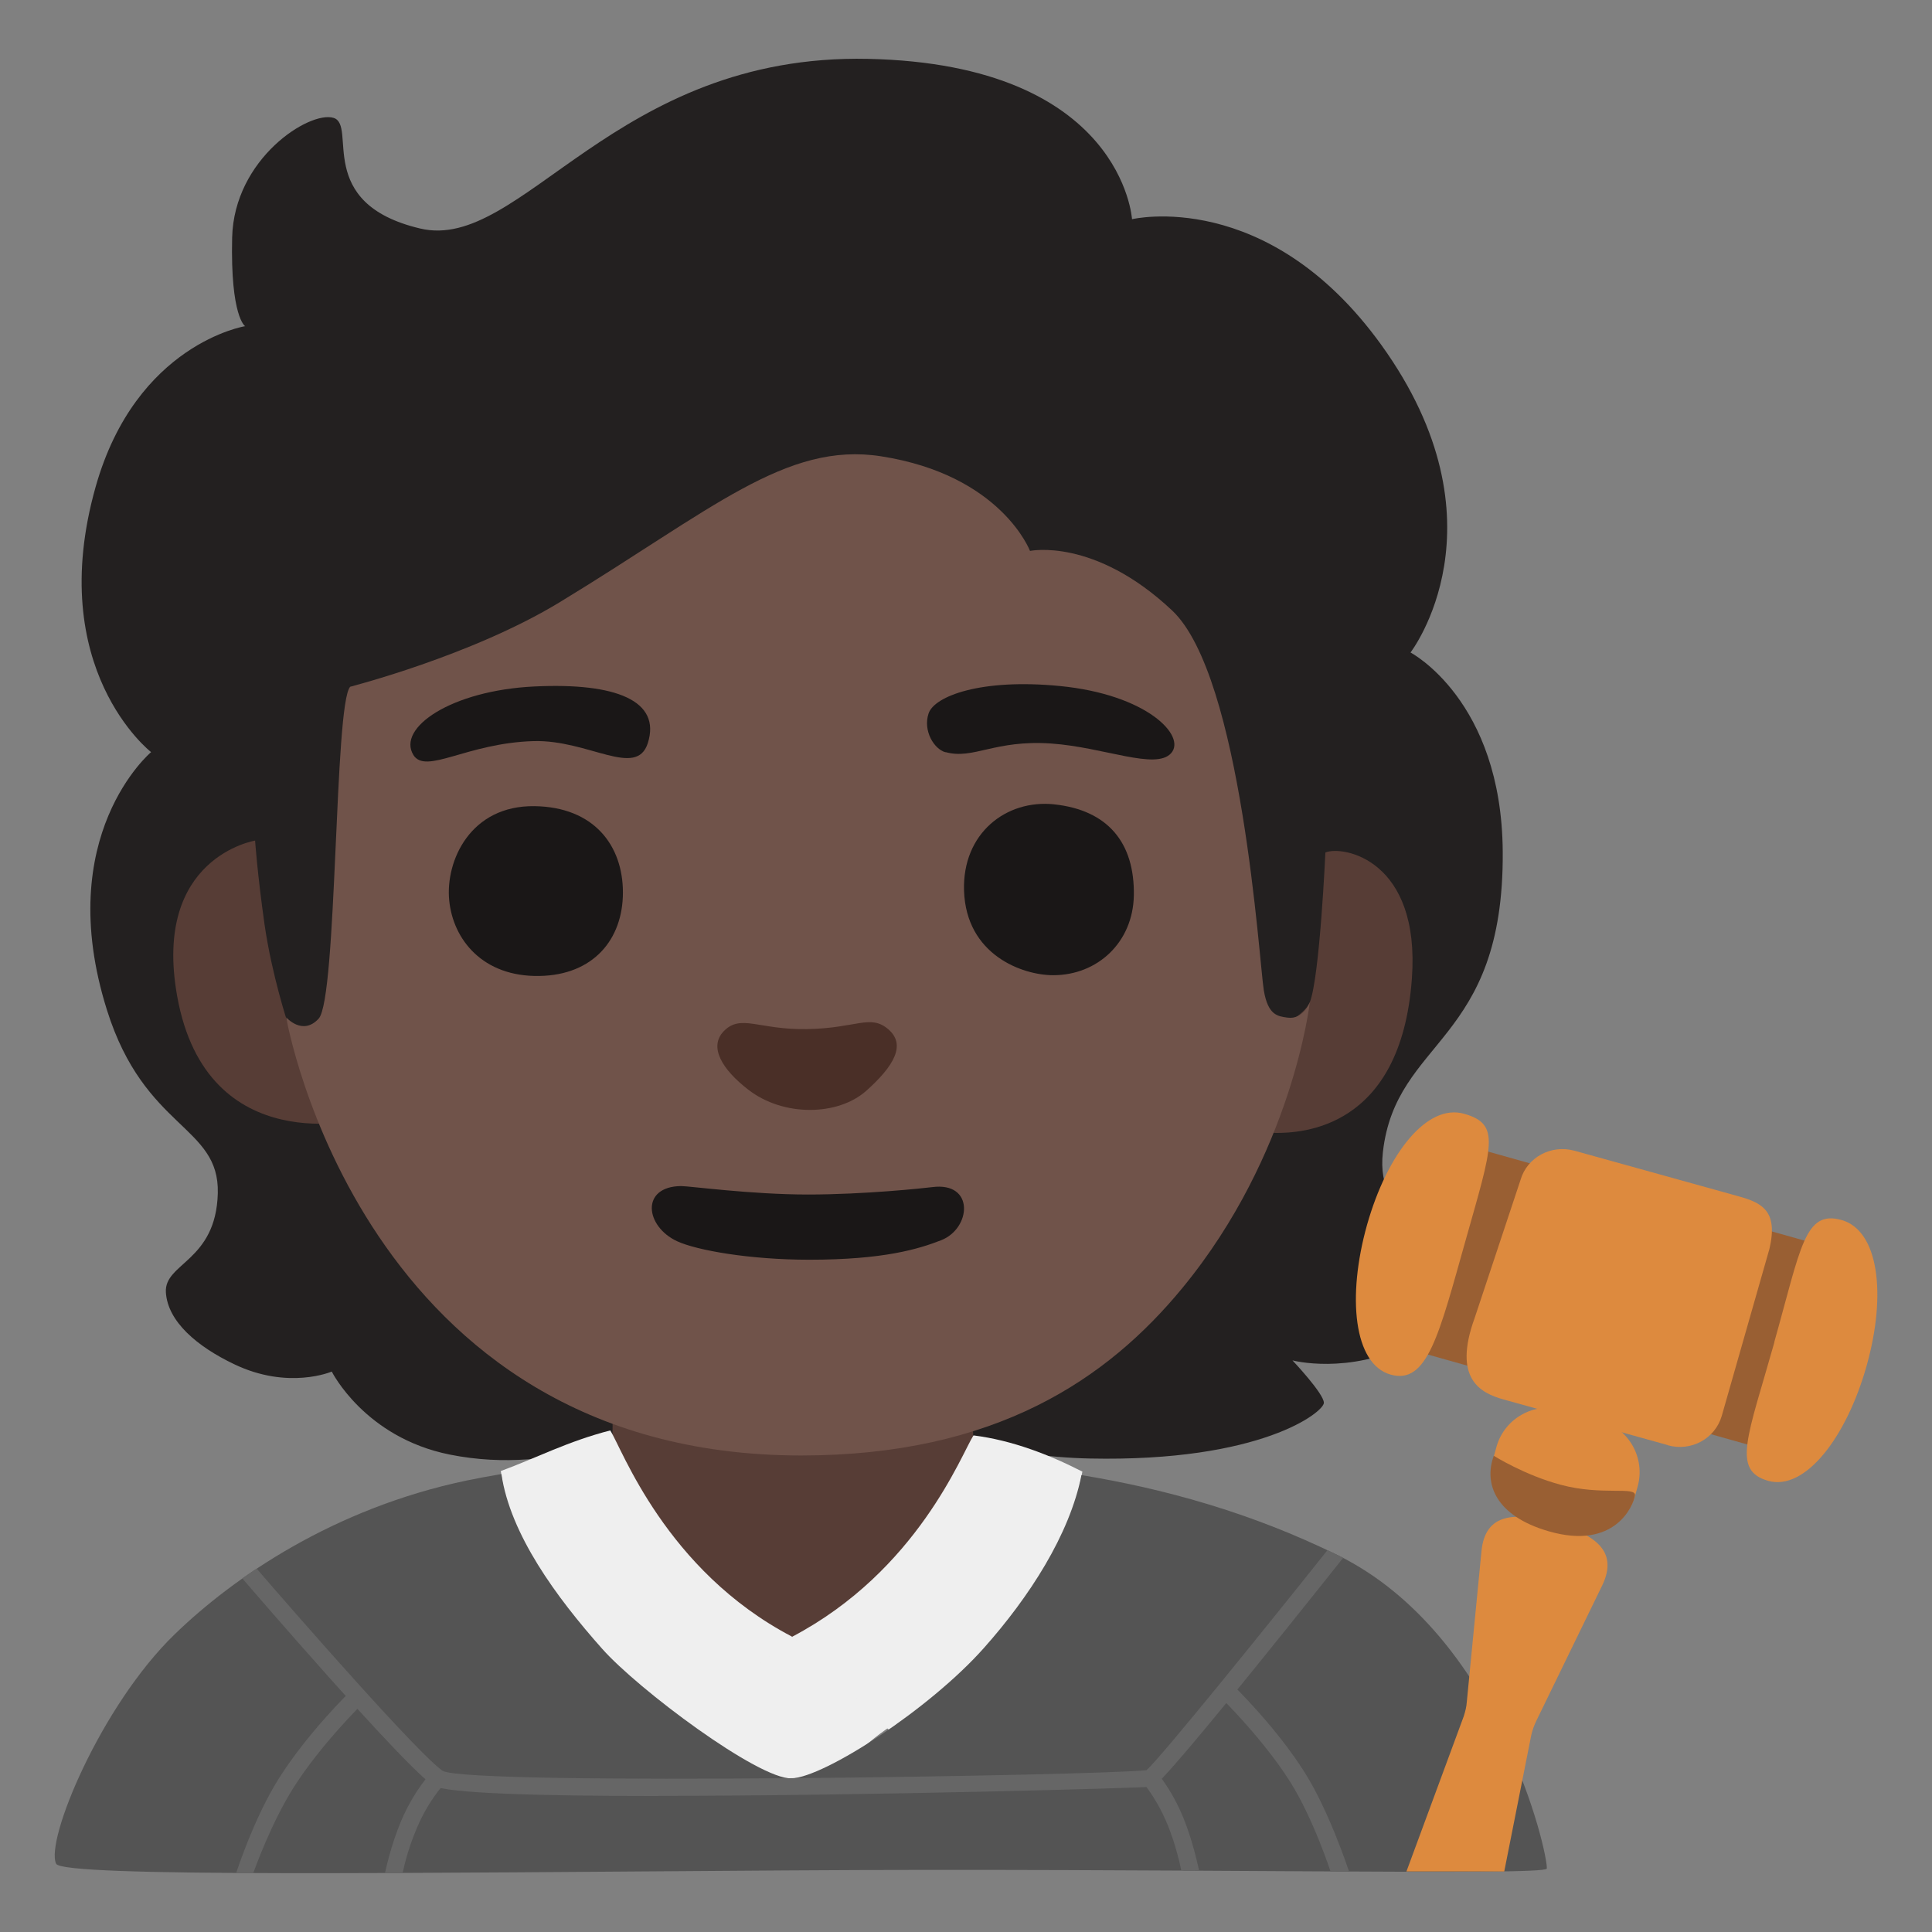<?xml version="1.0" encoding="utf-8"?>
<!-- Generator: Adobe Illustrator 26.3.1, SVG Export Plug-In . SVG Version: 6.00 Build 0)  -->
<svg version="1.1" id="a" xmlns="http://www.w3.org/2000/svg" xmlns:xlink="http://www.w3.org/1999/xlink" x="0px" y="0px"
	 viewBox="0 0 128 128" style="enable-background:new 0 0 128 128;" xml:space="preserve">
<rect x="0" y="0" width="128" height="128" fill="#808080" stroke="none"/>
<path style="fill:#232020;" d="M75,14.53c0,0-0.61-10.26-17.47-10.63S34.56,16.73,27.84,15.14c-7.07-1.67-4.15-6.84-5.74-7.33
	s-6.6,2.69-6.72,7.94c-0.12,5.25,0.86,5.86,0.86,5.86s-7.22,1.16-9.9,10.63c-3.42,12.09,3.67,17.59,3.67,17.59s-6.57,5.52-2.92,17.1
	c2.5,7.94,7.46,7.61,7.34,12.13s-3.56,4.61-3.44,6.56s2.09,3.6,4.52,4.76c3.6,1.73,6.47,0.49,6.47,0.49s2.18,4.37,7.82,5.5
	c7.33,1.47,13.11-1.94,13.11-1.94l7.8-4.26c0,0,10.11,6.22,21.48,6.46c11.36,0.24,15.52-3.08,15.52-3.69s-2.08-2.81-2.08-2.81
	s3.67,0.98,7.82-1.1s3.79-5.25,3.18-6.35s-5.56-1.49-5.01-6.35c0.86-7.57,8.03-7.16,7.94-19.91c-0.07-10.04-6.11-13.19-6.11-13.19
	s6.6-8.55-1.95-20.4c-7.54-10.44-16.49-8.31-16.49-8.31L75,14.53z"/>
<path style="fill:#573D36;" d="M40.55,98.17c0,0,1.62,15.51,12.33,15.62c9.64,0.1,11.66-14.57,11.66-14.57l-0.1-6.14H40.6
	C40.6,93.08,40.55,98.17,40.55,98.17z"/>
<g>
	<path style="fill:#573D36;" d="M16.91,55.69c0,0-6.83,1.09-5.17,10.32c1.97,10.95,12.36,8.11,12.36,8.11l-5.02-6.28
		c0,0-1.06-3.19-1.55-6.57c-0.48-3.38-0.63-5.59-0.63-5.59L16.91,55.69z"/>
	<path style="fill:#573D36;" d="M87.81,56.48c1.16-0.48,6.31,0.47,5.73,8.37c-0.73,10.01-7.38,10.21-9.02,10.21
		s-5.37-4.51-5.37-4.51s6.97-2.44,7.63-4.15S87.81,56.49,87.81,56.48L87.81,56.48z"/>
</g>
<g>
	<path style="fill:#EFEFEF;" d="M52.46,121.47c0,0,2.67-4.51,6.54-7.1c-1.99-3.14-4.62-5.69-6.53-5.93c0,0-3.05,0.4-4.62,1.92
		s-2.47,3.63-2.47,3.63c3.12,2.58,7.08,7.47,7.08,7.47V121.47z"/>
	<path style="fill:#EFEFEF;" d="M40.43,94.77c-2.81,0.72-4.91,1.83-7.25,2.69c0.84,6.64,4.79,17.07,8.99,19.76l10.3-8.79
		C44.1,104.05,41.21,95.97,40.43,94.77z"/>
	<path style="fill:#EFEFEF;" d="M64.49,95.11c-0.78,1.21-3.69,8.95-12.01,13.33l8.8,8.46c4.95-2.91,9.22-12.75,10.43-19.4
		c-2.16-1.11-4.65-2.08-7.21-2.4L64.49,95.11z"/>
</g>
<path style="fill:#545454;" d="M88.64,103.04c-5.77-2.84-11.56-4.42-16.99-5.31c-0.79,3.96-3.47,8.09-6.47,11.46
	c-3.6,4.05-10.56,8.56-12.74,8.63c-2.19,0.07-10.17-5.9-12.55-8.59c-3.04-3.42-6.08-7.57-6.67-11.57c-0.77,0.13-1.54,0.27-2.31,0.43
	c-8.79,1.84-15.44,6.41-19.32,10.17c-4.91,4.74-8.61,13.69-7.87,15.22c0.44,0.91,23.57,0.6,48.44,0.44
	c25.13-0.17,50.27,0.37,50.32-0.12C102.57,122.81,99.27,108.28,88.64,103.04L88.64,103.04z"/>
<g>
	<g id="b">
		<path style="fill:#DD8A3E;" d="M99.66,123.99l1.79-9.03c0.07-0.32,0.18-0.62,0.32-0.92l4.38-9c1.14-2.36-0.63-3.42-3.16-4.14l0,0
			c-2.53-0.71-4.6-0.73-4.84,1.89l-0.97,9.96c-0.02,0.33-0.1,0.63-0.2,0.95l-3.8,10.29C93.18,123.99,99.66,123.99,99.66,123.99z"/>
		<path style="fill:#DD8A3E;" d="M103.51,93.4l2.55,0.72c1.86,0.53,2.96,2.48,2.44,4.36l-0.17,0.61c-0.53,1.86-2.48,2.96-4.36,2.44
			l-2.55-0.72c-1.86-0.53-2.96-2.48-2.44-4.36l0.17-0.61C99.68,93.97,101.64,92.87,103.51,93.4z"/>
		
			<rect x="101.02" y="72.97" transform="matrix(0.271 -0.963 0.963 0.271 -4.295 166.899)" style="fill:#995F33;" width="14.02" height="26.62"/>
		<path style="fill:#DD8A3E;" d="M110.49,95.74l-10.87-3.02c-1.55-0.43-3.38-1.38-1.92-5.4l3.04-9.15c0.43-1.49,2.02-2.36,3.58-1.93
			l10.87,3.02c1.55,0.43,2.63,0.97,2.04,3.48l-3.16,11.07c-0.44,1.51-2.04,2.38-3.58,1.94V95.74z"/>
		<path style="fill:#DD8A3E;" d="M97.11,82.14c1.77-6.28,2.33-7.66-0.11-8.35c-2.44-0.69-5.08,2.59-6.43,7.36
			c-1.34,4.77-0.88,9.23,1.56,9.92C94.57,91.76,95.34,88.42,97.11,82.14z"/>
		<path style="fill:#DD8A3E;" d="M117.55,88.92c1.77-6.28,2.01-8.78,4.46-8.09c2.44,0.69,3,4.88,1.66,9.65
			c-1.34,4.77-4.08,8.31-6.52,7.63c-2.44-0.69-1.36-2.91,0.41-9.19H117.55z"/>
	</g>
	<path style="fill:#995F33;" d="M98.97,96.45c0,0,2.03,1.28,4.43,1.92c2.75,0.74,5.01,0.08,4.92,0.71s-1.3,3.65-5.72,2.37
		c-3.53-1.02-4.31-3.17-3.63-5.01V96.45z"/>
</g>
<path style="fill:#666666;" d="M43.63,118.99c-7.81,0-14.15-0.17-14.93-0.7c-1.98-1.32-12.22-13.22-12.65-13.72l0.95-0.65
	c2.91,3.38,10.81,12.39,12.34,13.41c1.99,0.99,43.38,0.31,46.62-0.05c1.01-0.91,7.81-9.33,11.99-14.58l1.04,0.51
	c-11.72,14.73-12.42,15.09-12.62,15.16c-0.2,0.07-18.81,0.61-32.73,0.61L43.63,118.99z"/>
<path style="fill:#666666;" d="M16.78,124.09h-1.13c0.05-0.17,1.22-3.73,2.83-6.27c1.88-2.98,4.63-5.67,4.75-5.78l0.8,0.82
	c0,0-2.77,2.71-4.58,5.57C17.92,120.85,16.8,124.05,16.78,124.09L16.78,124.09z"/>
<path style="fill:#666666;" d="M26.68,124.08h-1.17c0.02-0.08,0.37-1.8,1.08-3.47c0.87-2.03,1.97-3.16,2.01-3.21l0.82,0.8
	c0,0-1,1.04-1.78,2.86C26.97,122.61,26.71,123.94,26.68,124.08L26.68,124.08z"/>
<path style="fill:#666666;" d="M88.14,123.97h1.23c-0.05-0.15-1.32-3.99-2.93-6.54c-1.88-2.98-4.63-5.67-4.75-5.78l-0.8,0.82
	c0,0,2.77,2.71,4.58,5.57c1.53,2.42,2.66,5.89,2.67,5.92V123.97z"/>
<path style="fill:#666666;" d="M78.26,123.92h1.18c-0.02-0.08-0.41-2.02-1.12-3.68c-0.87-2.03-1.97-3.16-2.01-3.21l-0.82,0.8
	c0,0,1,1.04,1.78,2.86C77.94,122.24,78.26,123.9,78.26,123.92L78.26,123.92z"/>
<path style="fill:#70534A;" d="M23.2,45.5c-1.06,1.16-0.85,20.65-2.09,21.99c-1.07,1.16-2.15-0.09-2.15-0.09s4.97,29.01,34.1,29.03
	c12.94,0,20.33-5.09,25.27-11.09c7.33-8.9,8.45-18.95,8.45-18.95s-0.42,1.18-1.48,1.03c-0.65-0.09-1.29-0.15-1.57-1.81
	c-0.31-1.93-1.45-20.81-6.07-25.16c-5.16-4.86-9.42-3.95-9.42-3.95s-1.9-5.03-9.87-6.27c-6.29-0.98-11.19,3.53-21.29,9.67
	C31.22,43.46,23.2,45.49,23.2,45.5L23.2,45.5z"/>
<g>
	<path style="fill:#1A1717;" d="M27.38,50.01c0.83,1.34,3.52-0.78,7.97-0.91c3.64-0.1,6.82,2.49,7.57,0.13
		c0.89-2.8-2.1-4.01-7.5-3.75c-5.53,0.26-9.14,2.75-8.03,4.54L27.38,50.01z"/>
	<path style="fill:#1A1717;" d="M62.65,49.83c1.84,0.51,3.24-0.83,6.99-0.57c3.5,0.24,6.93,1.78,7.95,0.64s-1.6-3.89-7.38-4.45
		c-5.21-0.51-8.31,0.67-8.69,1.82c-0.38,1.14,0.36,2.36,1.12,2.57L62.65,49.83z"/>
</g>
<g>
	<path style="fill:#1A1717;" d="M35.42,53.41c-4.26-0.06-5.91,3.62-5.66,6.23s2.23,5.09,5.98,5.02c3.57-0.06,5.53-2.42,5.53-5.53
		S39.36,53.47,35.42,53.41z"/>
	<path style="fill:#1A1717;" d="M69.85,53.29c-3.18-0.34-6.1,1.91-5.98,5.72c0.14,4.26,3.87,5.6,5.91,5.6
		c2.92,0,5.28-2.16,5.34-5.28c0.06-3.5-1.72-5.66-5.28-6.04H69.85z"/>
</g>
<path style="fill:#4A2F27;" d="M53.47,68.18c-3.19,0.06-4.38-1.02-5.51,0.13c-1.03,1.05-0.11,2.55,1.61,3.88
	c2.33,1.81,5.94,1.75,7.82,0.08c1.86-1.66,2.65-3.06,1.46-4.08C57.66,67.17,56.73,68.13,53.47,68.18L53.47,68.18z"/>
<path id="c" style="fill:#1A1717;" d="M44.87,82.24c-2.14-0.99-2.44-3.63,0.25-3.66c0.56,0,4.66,0.56,8.41,0.56s7.67-0.42,8.23-0.49
	c2.83-0.37,2.59,2.74,0.59,3.52c-1.49,0.58-3.8,1.29-8.73,1.29C49.63,83.46,46.16,82.83,44.87,82.24L44.87,82.24z"/>
</svg>
